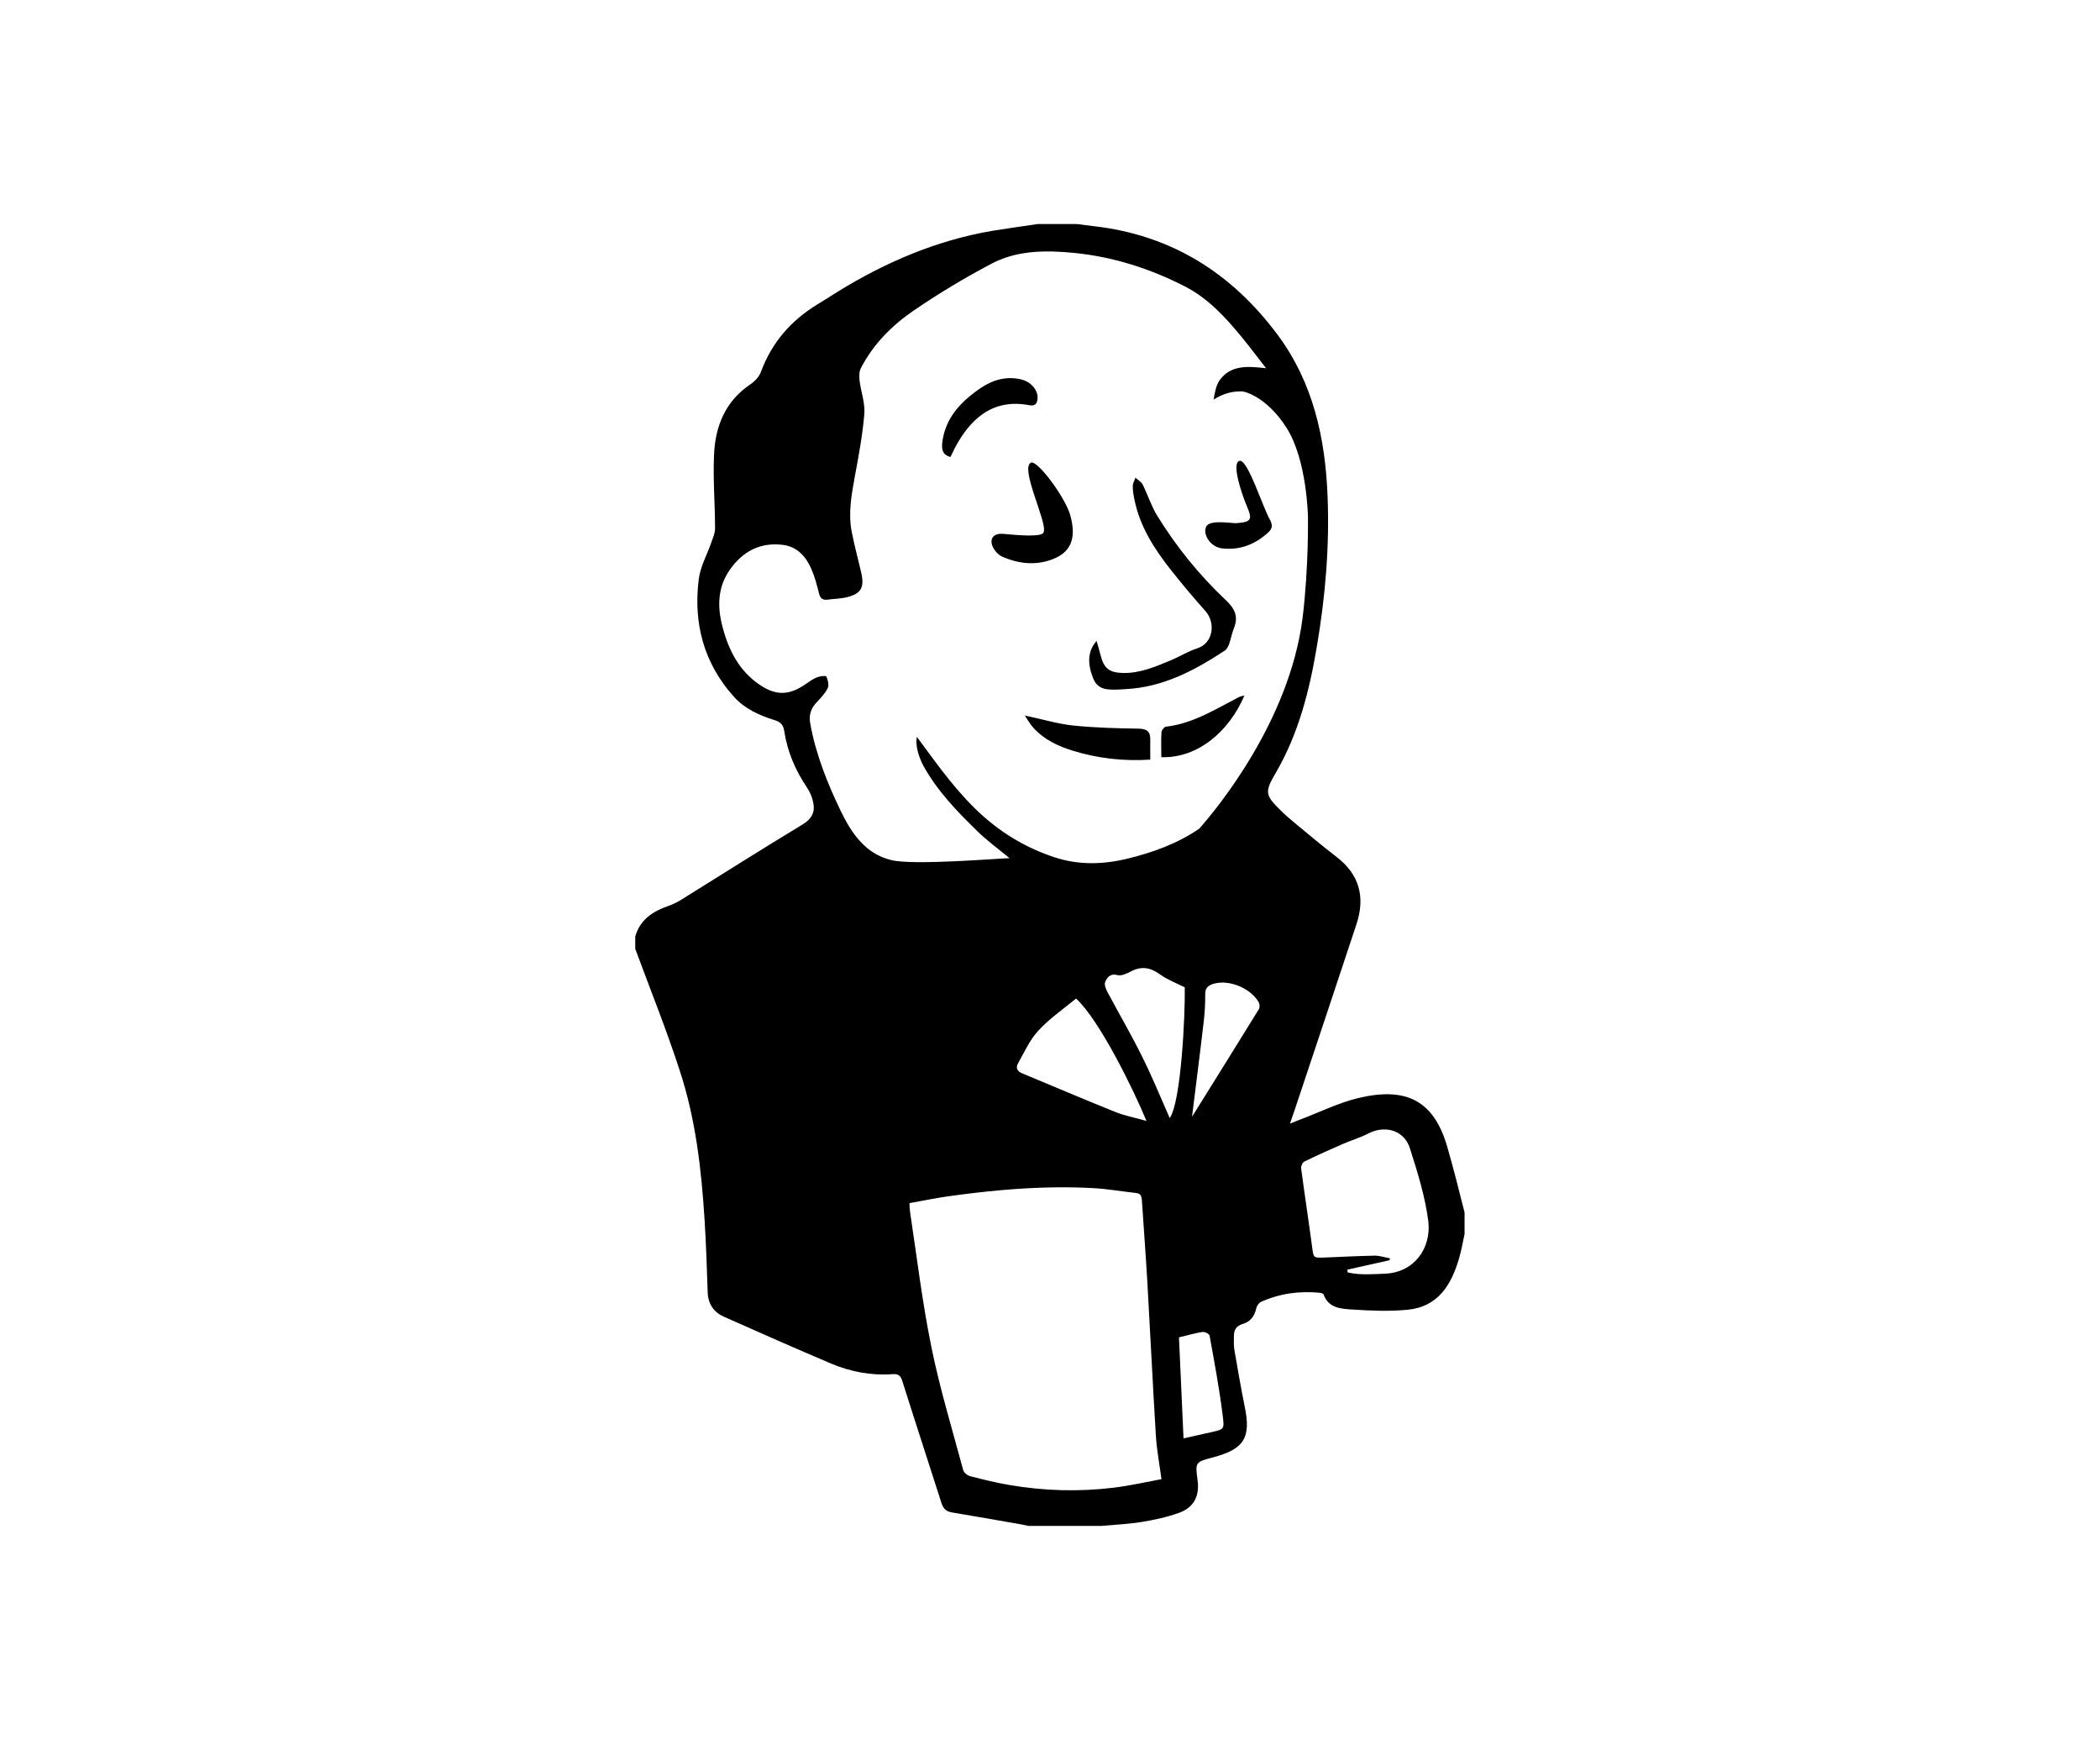 <?xml version="1.0" encoding="UTF-8" standalone="no"?>
<svg
   viewBox="0 0 1200 1000"
   version="1.1"
   id="svg961"
   xmlns="http://www.w3.org/2000/svg"
   xmlns:svg="http://www.w3.org/2000/svg">
  <defs
     id="defs965" />
  <path
     id="path955"
     d="M 592.9 128 C 584.2 129.3 575.5 130.5 566.9 131.9 C 535.3 137.3 506.3 149.7 479.1 166.4 C 475.1 168.9 471.1 171.5 467.1 173.9 C 452 183.1 441.001 195.7 434.801 212.5 C 433.801 215.2 431.4 217.8 428.9 219.5 C 414.3 229.3 408.6 243.801 408 260.301 C 407.4 274.201 408.6 288.1 408.6 302 C 408.6 304.8 407.201 307.7 406.301 310.4 C 403.901 317.2 400.201 323.801 399.301 330.801 C 396.101 356.001 402.1 378.9 419.4 398.1 C 425.5 404.9 433.8 408.7 442.5 411.4 C 445.8 412.4 447.6 414 448.1 417.5 C 449.9 429.4 454.501 440.199 461.301 450.199 C 463.001 452.799 464.301 456 464.801 459 C 465.701 464.2 463.799 467.9 458.699 471 C 435.399 485.1 412.299 499.7 389.199 514.1 C 386.899 515.5 384.5 516.7 381.9 517.6 C 373 520.7 365.8 525.4 363 535 L 363 542.1 C 371.6 565.4 380.9 588.4 388.5 611.9 C 397.5 639.4 400.8 668.001 402.6 696.801 C 403.5 710.701 403.9 724.5 404.4 738.4 C 404.6 745.1 407.999 749.801 413.699 752.301 C 434.099 761.401 454.5 770.4 475 779.1 C 486.2 783.8 497.999 786 510.199 785.1 C 513.599 784.9 514.699 786.101 515.699 789.301 C 522.999 812.501 530.6 835.601 538 858.801 C 539 861.901 540.6 863.5 543.9 864.1 C 557.1 866.3 570.201 868.6 583.301 870.9 C 584.801 871.2 586.199 871.501 587.699 871.801 L 629.4 871.801 C 637 871.101 644.6 870.8 652.1 869.6 C 659.5 868.4 667.1 866.799 674.1 864.199 C 682.3 861.099 685.601 854.6 684.301 845.5 C 682.901 835.3 683.2 835.299 693 832.699 C 711.1 827.899 714.999 821.401 711.199 803.301 C 708.999 792.501 707.201 781.7 705.301 770.9 C 704.901 768.4 705.1 765.801 705.1 763.301 C 705.1 759.701 706.499 757.5 710.199 756.4 C 714.299 755.2 716.901 752.099 717.801 747.699 C 718.101 746.299 719.2 744.5 720.4 743.9 C 731.1 739 742.4 737.5 754.1 738.6 C 754.9 738.7 756.101 739 756.301 739.5 C 759.201 747.6 766.6 747.799 773.1 748.199 C 783.5 748.899 794.1 749.301 804.4 748.301 C 821.9 746.601 829.401 733.901 833.801 718.801 C 835.101 714.301 835.9 709.6 836.9 705 L 836.9 692.801 C 833.8 680.301 830.6 667.699 827 655.199 C 819.2 628.299 803.1 621.001 776.4 627.301 C 765 630.001 754.2 635.4 743.1 639.6 C 741.4 640.2 739.7 640.9 737.1 642 C 738.2 638.9 738.899 636.7 739.699 634.5 C 751.499 599 763.4 563.6 775.1 528.1 C 780.3 512.5 776.8 499.5 763.5 489.4 C 755.7 483.4 748.2 477.101 740.6 470.801 C 737.7 468.401 734.799 466 732.199 463.4 C 722.799 454.2 722.5 452.6 729.1 441.4 C 742 419.2 748.2 394.8 752.4 369.9 C 757.3 341.3 759.8 312.401 758.6 283.301 C 757.3 250.301 750.401 218.8 730.301 191.6 C 703.901 156 669.301 134.199 624.801 129.199 C 621.601 128.799 618.501 128.4 615.301 128 L 592.9 128 z M 601.643 143.697 C 605.688 143.8 609.751 144.1 613.801 144.5 C 636.001 146.7 657.1 153.4 677 163.6 C 690.3 170.4 700.1 181.1 709.4 192.4 C 714 198 718.3 203.8 723.5 210.4 C 713.1 209.2 703.5 208.4 697.1 217 C 694.9 220 694.2 224.101 693.5 228.301 C 699.197 224.655 704.827 223.31 710.412 223.662 L 710.4 223.699 C 710.4 223.699 723.3 225.901 735.1 244.301 C 746.9 262.701 747.4 295.199 747.4 295.199 C 747.4 295.199 747.901 324.101 744.301 353.301 C 736.718 411.956 695.759 461.586 685.35 473.385 C 673.199 481.797 659.002 487.018 644.199 490.6 C 630.099 494 616.3 494.301 602.6 489.801 C 587.4 484.801 573.7 476.9 561.6 466.1 C 547.5 453.5 536.6 438.2 525.5 423.1 C 525 422.4 524.5 421.8 523.9 421 C 523 425.5 524.701 432.101 527.801 437.801 C 535.701 452.001 546.9 463.601 558.4 474.801 C 563.9 480.201 570.2 484.801 576.9 490.301 C 572.2 490.301 522.101 494.6 509.301 491.4 C 494.701 487.9 486.7 476.3 480.5 463.5 C 472.8 447.5 466.2 431.1 463 413.4 C 462.1 408.3 463.4 404.6 466.9 401 C 469.2 398.6 471.6 396 473 393.1 C 473.8 391.3 473.099 388.5 472.199 386.5 C 471.899 385.9 468.501 386.3 466.801 387 C 464.501 387.9 462.401 389.5 460.301 390.9 C 451.101 397.3 443.499 397.601 434.199 391.301 C 422.299 383.301 416.301 371.4 412.801 357.9 C 409.801 346.4 410.099 335.301 417.199 325.301 C 424.499 315.001 434.501 309.701 447.301 311.301 C 455.501 312.301 460.5 317.9 463.6 325 C 465.6 329.5 466.8 334.3 468 339 C 468.7 341.8 470 343 472.9 342.6 C 476.6 342.1 480.4 342.099 484 341.199 C 492 339.199 493.999 335.7 492.199 327.5 C 490.399 319.6 488.199 311.701 486.699 303.801 C 484.599 293.101 486.6 282.6 488.5 272.1 C 490.7 260.3 492.9 248.5 493.9 236.5 C 494.4 230.3 491.999 223.9 491.199 217.6 C 490.899 215.2 490.9 212.199 492 210.199 C 499.1 196.499 509.801 185.801 522.301 177.301 C 536.501 167.601 551.3 158.699 566.5 150.699 C 577.525 144.849 589.507 143.388 601.643 143.697 z M 576.988 216.035 C 570.937 216.105 565.35 218.3 560.1 221.9 C 548.9 229.6 540 238.899 538.4 253.199 C 538.2 256.399 538.2 259.7 543.1 261.1 C 544 259.2 544.8 257.6 545.6 256 C 553.9 240.3 566.5 227.4 588.1 231.5 C 591.6 232.2 592.7 230.5 592.9 227.5 C 593.2 222.8 588.899 217.899 583.199 216.699 C 581.074 216.224 579.005 216.012 576.988 216.035 z M 708.742 263.277 C 708.591 263.259 708.445 263.266 708.301 263.301 C 703.701 264.401 709.1 281.099 712.5 289.199 C 715.8 296.999 715.1 298.2 706.5 298.9 C 704.1 299.1 690.999 296.6 689.199 301 C 687.199 305.5 691.799 312.501 698.199 313.301 C 708.399 314.501 717.1 311.101 724.6 304.301 C 727.2 302.001 727.3 299.901 725.6 296.801 C 721.337 289.051 713.415 263.845 708.742 263.277 z M 589.951 264.283 C 589.623 264.203 589.337 264.207 589.1 264.301 C 582.7 267.601 598.5 298.3 596.4 303.9 C 596.2 307.2 580.8 305.7 573.1 305 C 568.4 304.6 565.4 307.199 567 311.699 C 567.9 314.099 570.1 316.8 572.4 317.9 C 582 322.2 592.2 323.301 602 319.301 C 613.8 314.601 614.399 305.001 611.699 294.801 C 609.262 285.238 594.872 265.48 589.951 264.283 z M 648.801 272.9 C 648.301 274.5 647.301 276.099 647.301 277.699 C 647.301 280.399 647.701 283.099 648.301 285.699 C 651.401 300.799 659.5 313.5 668.9 325.4 C 675.3 333.5 681.901 341.4 688.801 349.1 C 694.801 355.8 693.299 367.5 684.199 370.4 C 679.099 372 674.4 375 669.4 377.1 C 660.5 380.8 651.699 384.7 641.699 384.5 C 633.999 384.3 630.9 381.999 629 374.699 C 628.3 371.899 627.5 369.199 626.6 366.199 C 621.5 371.999 621.3 379 624.6 387.4 C 627.2 394 632.4 394.1 637.9 394 C 639.8 394 641.6 393.799 643.5 393.699 C 664.7 392.599 682.7 382.999 699.9 371.699 C 701 370.999 701.801 369.4 702.301 368.1 C 703.401 365.1 703.9 361.9 705.1 358.9 C 707.8 352.3 705.6 347.7 700.5 342.9 C 685.3 328.6 672.201 312.399 661.301 294.699 C 657.901 289.199 655.9 282.8 653 276.9 C 652.2 275.3 650.201 274.2 648.801 272.9 z M 711.1 397.4 C 709.9 397.7 708.9 397.799 708.1 398.199 C 694.7 405.099 681.799 413.399 666.199 415.199 C 665.199 415.299 663.799 417.201 663.699 418.301 C 663.399 423.001 663.6 427.7 663.6 432.6 C 684.5 433.3 702.4 417.8 711.1 397.4 z M 585.6 408.801 C 587.2 411.201 588.6 413.699 590.4 415.699 C 596.6 422.599 604.601 426.3 613.301 429 C 627.501 433.3 642.001 435 657.301 434 C 657.301 429.8 657.201 426.299 657.301 422.699 C 657.401 417.999 655.5 416.401 650.6 416.301 C 638.1 416.101 625.5 415.8 613.1 414.5 C 604 413.5 595.2 410.801 585.6 408.801 z M 654.738 553.176 C 657.501 553.501 660.2 554.751 663 556.801 C 667 559.701 671.8 561.5 677 564.1 C 677.3 579.8 674.9 629.701 668.4 638.801 C 663.1 626.701 658.3 615 652.6 603.6 C 646.5 591.2 639.5 579.3 633 567.1 C 632 565.3 630.9 562.7 631.5 561.1 C 632.6 558.5 634.3 556 638.5 557.1 C 640.7 557.7 643.8 556.3 646.1 555.1 C 649.15 553.45 651.976 552.851 654.738 553.176 z M 697.488 561.404 C 705.638 560.994 715.174 565.675 719.199 572.5 C 719.799 573.5 720 575.5 719.4 576.5 C 706.8 596.9 694.2 617.2 681.5 637.5 C 681.4 637.7 680.899 637.799 681.199 637.699 C 683.399 619.699 685.8 601.399 687.9 583.199 C 688.5 578.199 688.699 573.1 688.699 568 C 688.599 564 691 562.7 694.1 561.9 C 695.187 561.625 696.324 561.463 697.488 561.404 z M 614.9 570.5 C 628.4 582.9 648 623.1 655.1 640.4 C 648.7 638.6 642.801 637.501 637.301 635.301 C 619.401 628.101 601.8 620.599 584 613.199 C 581.1 611.999 580.399 609.9 581.699 607.6 C 585.299 601.2 588.401 594.2 593.301 588.9 C 599.601 582 607.5 576.6 614.9 570.5 z M 792.703 645.383 C 798.506 645.962 803.537 649.525 805.6 655.9 C 810 669.6 814.399 683.7 816.199 697.9 C 817.899 713.1 808.2 726.999 791.5 727.699 C 784.3 727.999 777.2 728.6 770.1 727 C 770 726.5 770 725.9 769.9 725.4 C 778 723.6 786 721.8 794.1 720 C 794.1 719.6 794.099 719.3 794.199 718.9 C 791.299 718.4 788.4 717.4 785.6 717.4 C 775.8 717.6 766.101 718.1 756.301 718.5 C 750.401 718.7 750.601 718.5 749.801 712.6 C 747.801 697.5 745.5 682.5 743.5 667.5 C 743.3 666.3 744.3 664.1 745.4 663.6 C 752.6 660.1 760.001 656.8 767.301 653.6 C 772.101 651.5 777.3 650 781.9 647.6 C 785.463 645.762 789.221 645.035 792.703 645.383 z M 603.41 678.369 C 610.362 678.294 617.326 678.426 624.301 678.801 C 632.601 679.201 640.899 680.7 649.199 681.6 C 651.899 681.9 652.3 683.5 652.5 685.6 C 653.5 701.1 654.7 716.5 655.6 732 C 657.3 761.4 658.7 790.901 660.5 820.301 C 661 828.301 662.499 836.2 663.699 845.1 C 654.499 846.8 645.4 848.9 636.1 850 C 616.2 852.4 596.3 851.8 576.6 848.4 C 569.1 847.1 561.7 845.3 554.4 843.4 C 552.8 843 550.8 841.4 550.4 839.9 C 544.1 816.5 536.999 793.2 532.199 769.5 C 526.999 744 523.9 717.999 520 692.199 C 519.8 690.899 519.799 689.5 519.699 687.4 C 527.099 686.1 534.1 684.6 541.1 683.6 C 561.8 680.675 582.555 678.594 603.41 678.369 z M 687.199 761 C 688.499 760.8 691.099 762.2 691.199 763.1 C 693.899 778 696.7 793 698.6 808 C 699.7 816.9 699.8 816.5 691.5 818.4 C 686.8 819.5 682.001 820.501 676.301 821.801 C 675.401 802.001 674.599 783.2 673.699 764.1 C 678.999 762.8 683.099 761.6 687.199 761 z " />
</svg>
